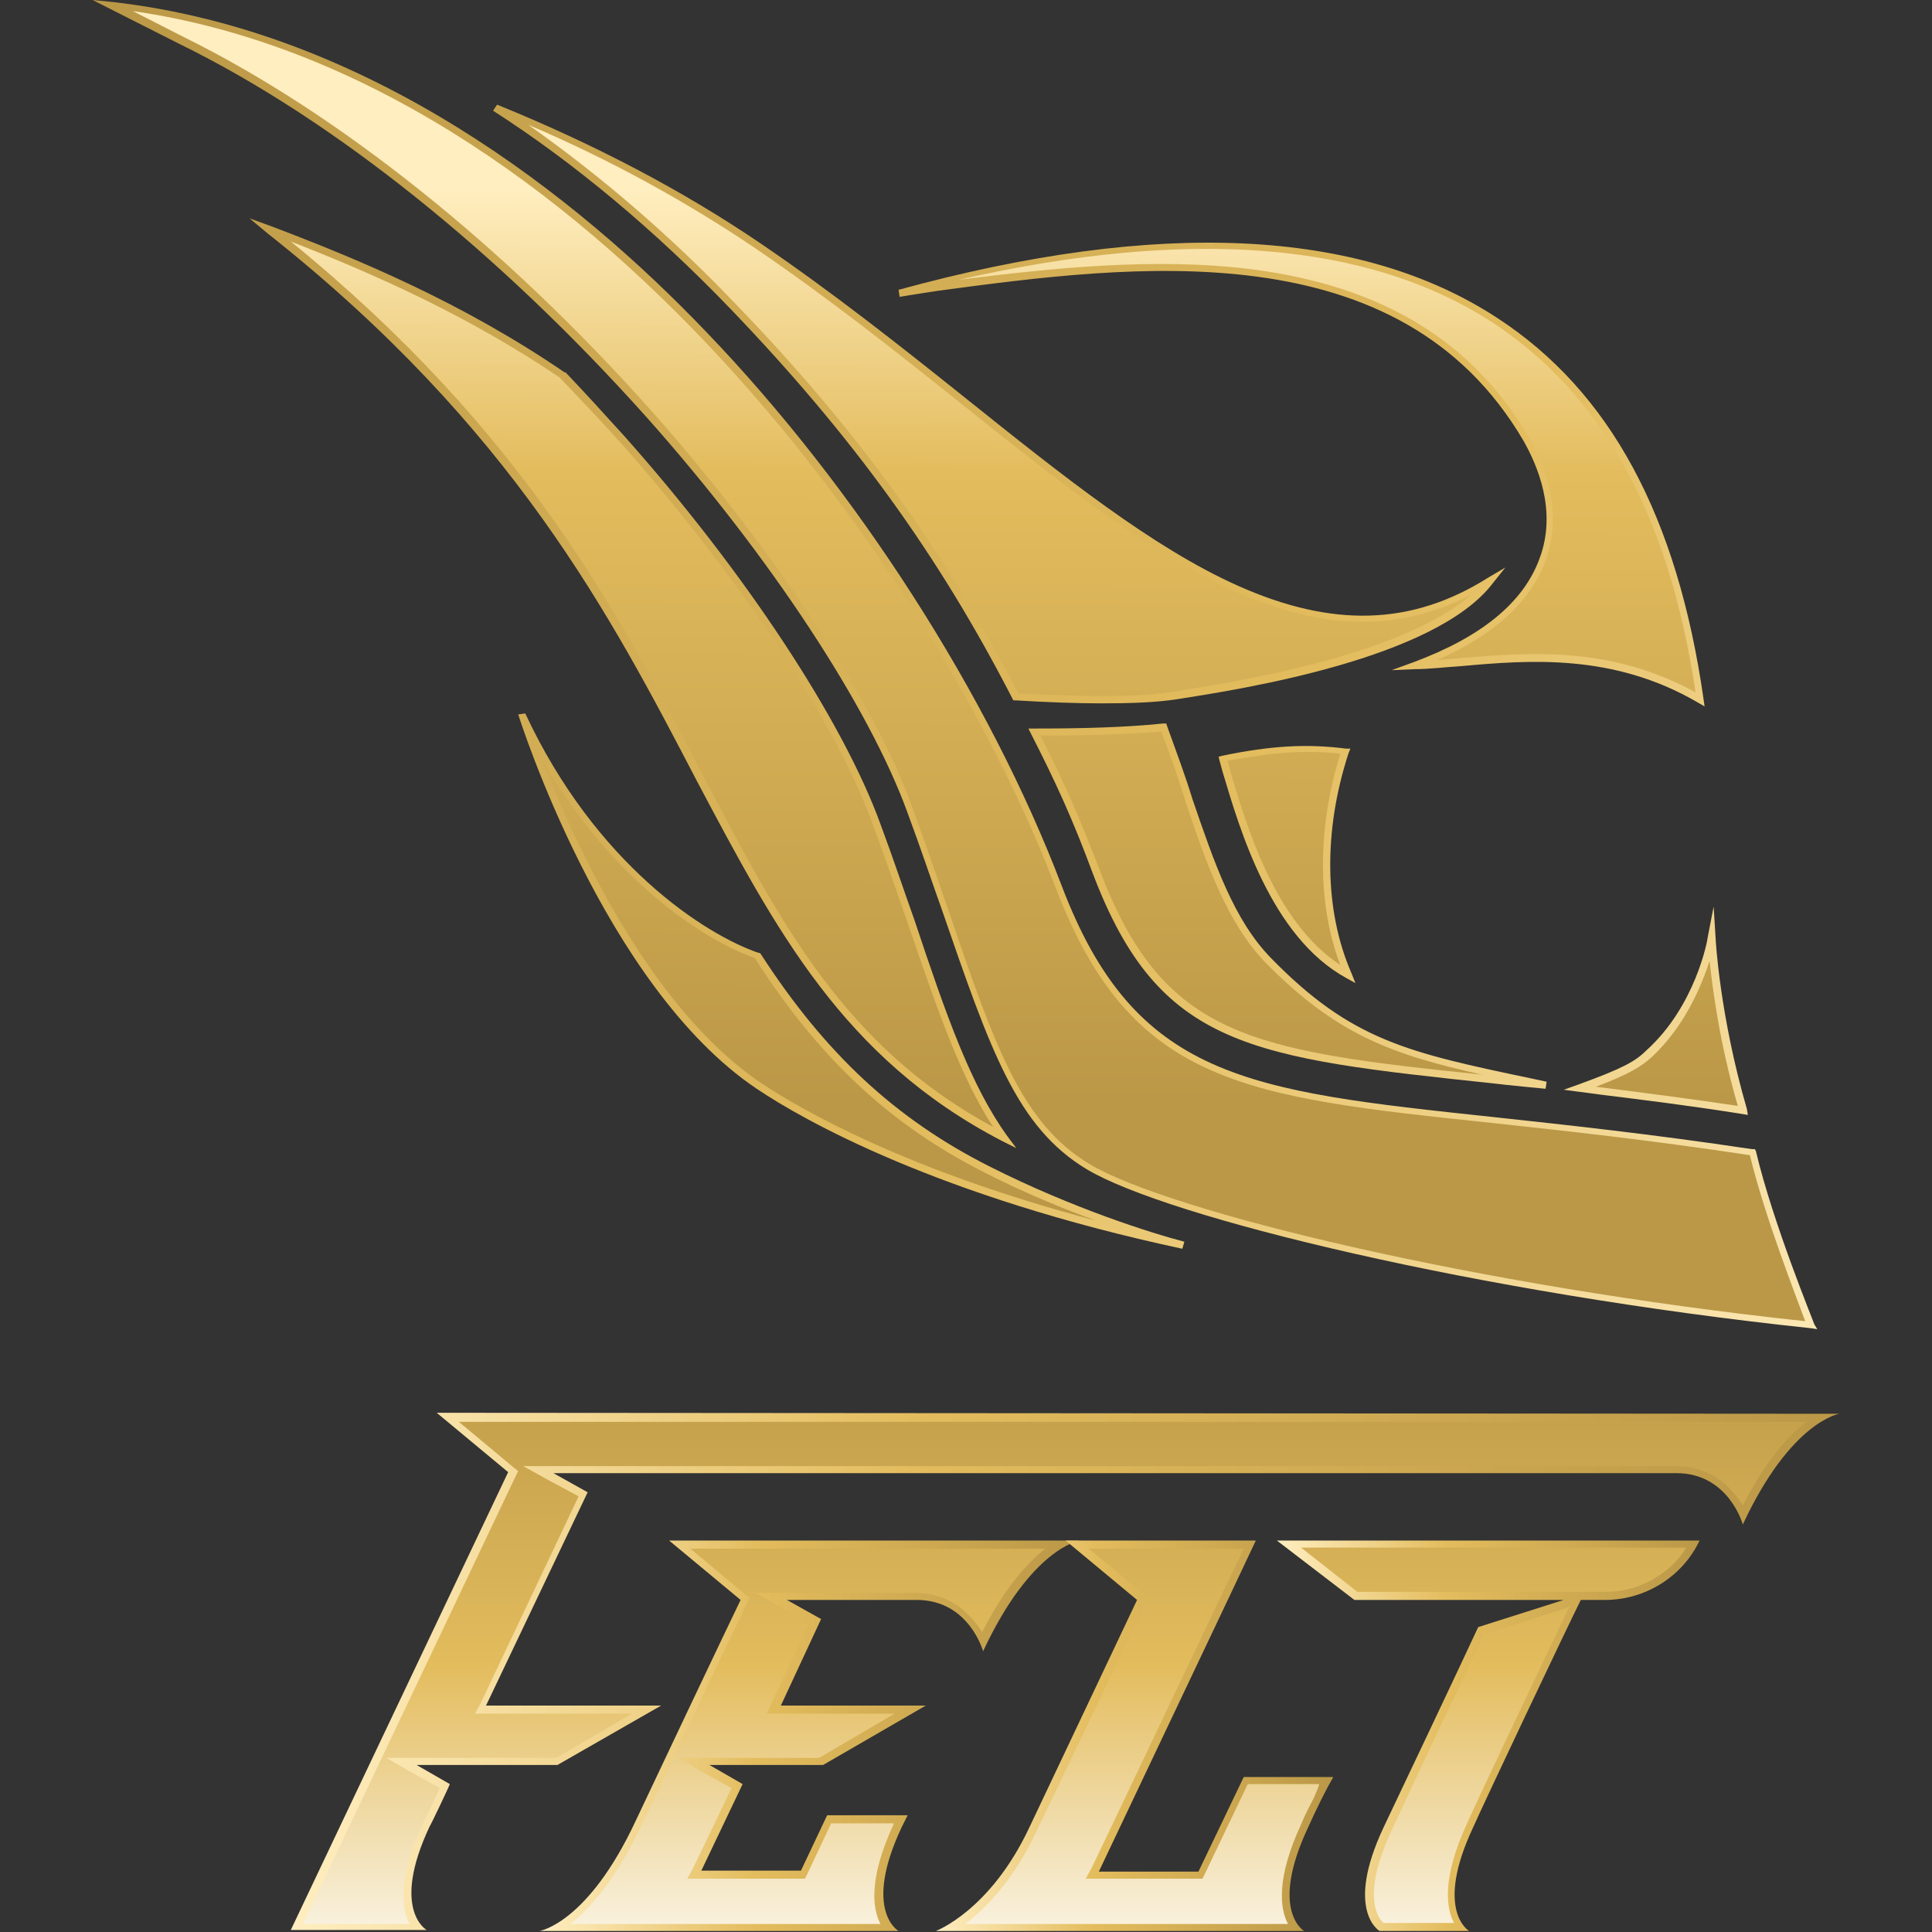 <?xml version="1.0" encoding="utf-8"?>
<!-- Generator: Adobe Illustrator 23.1.0, SVG Export Plug-In . SVG Version: 6.00 Build 0)  -->
<svg version="1.1" id="Layer_1" xmlns="http://www.w3.org/2000/svg" xmlns:xlink="http://www.w3.org/1999/xlink" x="0px" y="0px"
	 width="192px" height="192px" viewBox="0 0 192 192" enable-background="new 0 0 192 192" xml:space="preserve">
<rect x="0" y="0" width="192" height="192" fill="#333333" stroke="none"/>
<g>
	<g>
		
			<linearGradient id="SVGID_1_" gradientUnits="userSpaceOnUse" x1="129.258" y1="189.014" x2="128.975" y2="84.616" gradientTransform="matrix(1 0 0 -1 0 194)">
			<stop  offset="0.134" style="stop-color:#FFEEC0"/>
			<stop  offset="0.402" style="stop-color:#E3BC5D"/>
			<stop  offset="1" style="stop-color:#BB9847"/>
		</linearGradient>
		<path fill="url(#SVGID_1_)" d="M89.4,29.1c18.8-2.4,49-8.1,62.4,14.6c3.6,6.1,5,16.7-11.1,22.5c7.6-0.3,17.7-2.8,28.3,3.3
			C165.6,45.9,152.5,11.8,89.4,29.1z"/>
		
			<linearGradient id="SVGID_2_" gradientUnits="userSpaceOnUse" x1="165.382" y1="188.916" x2="165.098" y2="84.517" gradientTransform="matrix(1 0 0 -1 0 194)">
			<stop  offset="0.134" style="stop-color:#FFEEC0"/>
			<stop  offset="0.402" style="stop-color:#E3BC5D"/>
			<stop  offset="1" style="stop-color:#BB9847"/>
		</linearGradient>
		<path fill="url(#SVGID_2_)" d="M170.1,93.4c0,0-1.2,6.8-6.2,11.3c-1.2,1.1-2.4,1.8-6.9,3.5c4.7,0.6,9.4,1.1,16.1,2.2
			C170.5,100.9,170.1,93.4,170.1,93.4z"/>
		
			<linearGradient id="SVGID_3_" gradientUnits="userSpaceOnUse" x1="98.773" y1="189.097" x2="98.49" y2="84.698" gradientTransform="matrix(1 0 0 -1 0 194)">
			<stop  offset="0.134" style="stop-color:#FFEEC0"/>
			<stop  offset="0.402" style="stop-color:#E3BC5D"/>
			<stop  offset="1" style="stop-color:#BB9847"/>
		</linearGradient>
		<path fill="url(#SVGID_3_)" d="M75.4,24.5c-8.7-5.9-17.7-10.4-26.2-13.8c8.2,5.2,16.1,11.9,23.7,19.8c11.5,12,20.6,24.1,28.1,38.8
			c6.8,0.4,12.1,0.4,15.9-0.1c8.3-1.3,25.9-4.4,31.3-11.5C125.7,71.6,104.5,44.2,75.4,24.5z"/>
		
			<linearGradient id="SVGID_4_" gradientUnits="userSpaceOnUse" x1="128.011" y1="189.018" x2="127.728" y2="84.619" gradientTransform="matrix(1 0 0 -1 0 194)">
			<stop  offset="0.134" style="stop-color:#FFEEC0"/>
			<stop  offset="0.402" style="stop-color:#E3BC5D"/>
			<stop  offset="1" style="stop-color:#BB9847"/>
		</linearGradient>
		<path fill="url(#SVGID_4_)" d="M134,96.8c-2.4-5.5-3.1-13.4-0.3-22.1c-4.4-0.5-8-0.1-12.1,0.7C123.1,80.7,126.1,92.5,134,96.8z"/>
		
			<linearGradient id="SVGID_5_" gradientUnits="userSpaceOnUse" x1="128.484" y1="189.016" x2="128.2" y2="84.618" gradientTransform="matrix(1 0 0 -1 0 194)">
			<stop  offset="0.134" style="stop-color:#FFEEC0"/>
			<stop  offset="0.402" style="stop-color:#E3BC5D"/>
			<stop  offset="1" style="stop-color:#BB9847"/>
		</linearGradient>
		<path fill="url(#SVGID_5_)" d="M115.7,72.4c-4.8,0.5-9.4,0.5-12.8,0.5c2.6,5,4.2,8.9,6.1,13.8c6.5,17.1,15.4,18.1,39.8,20.7
			c0.7,0.1,4.9,0.5,4.9,0.5c-13.2-2.8-19.2-3.8-27.6-12.4C121,90.2,119.2,81.4,115.7,72.4z"/>
		
			<linearGradient id="SVGID_6_" gradientUnits="userSpaceOnUse" x1="95.779" y1="189.105" x2="95.495" y2="84.707" gradientTransform="matrix(1 0 0 -1 0 194)">
			<stop  offset="0.134" style="stop-color:#FFEEC0"/>
			<stop  offset="0.402" style="stop-color:#E3BC5D"/>
			<stop  offset="1" style="stop-color:#BB9847"/>
		</linearGradient>
		<path fill="url(#SVGID_6_)" d="M11.2,0.5c0,0,2,1,6.9,3.5c34.3,16.9,65.2,56.6,72.4,76.7s9.3,30.2,17.6,35.2s39.9,12.4,71.8,15.8
			c0,0-4.1-10-5.8-17.2c-43.4-6.7-59.4-1.2-69-26.4C92.1,53.5,55.9,5.5,11.2,0.5z"/>
		
			<linearGradient id="SVGID_7_" gradientUnits="userSpaceOnUse" x1="63.513" y1="189.193" x2="63.23" y2="84.794" gradientTransform="matrix(1 0 0 -1 0 194)">
			<stop  offset="0.134" style="stop-color:#FFEEC0"/>
			<stop  offset="0.402" style="stop-color:#E3BC5D"/>
			<stop  offset="1" style="stop-color:#BB9847"/>
		</linearGradient>
		<path fill="url(#SVGID_7_)" d="M90.5,91.6c-1-2.9-2.1-6.1-3.4-9.6c-3.6-10.1-13.4-24.8-25.4-38.4c-2-2.2-3.9-4.3-5.9-6.4
			c-10.1-6.9-20.5-11.2-29-14.4C74.1,60.2,67.2,96.2,99.8,113C96.1,108,93.7,101.1,90.5,91.6z"/>
		
			<linearGradient id="SVGID_8_" gradientUnits="userSpaceOnUse" x1="84.959" y1="189.135" x2="84.676" y2="84.736" gradientTransform="matrix(1 0 0 -1 0 194)">
			<stop  offset="0.134" style="stop-color:#FFEEC0"/>
			<stop  offset="0.402" style="stop-color:#E3BC5D"/>
			<stop  offset="1" style="stop-color:#BB9847"/>
		</linearGradient>
		<path fill="url(#SVGID_8_)" d="M98.1,116.2c-10.7-5.4-17.3-12.7-22.8-21.3c-5.7-1.9-16.6-9.3-23.5-24c0,0,8.3,26.8,23.5,37
			c7.2,4.7,21.2,11.4,42.1,15.8C113.5,122.6,105.8,120.1,98.1,116.2z"/>
	</g>
	<g>
		
			<linearGradient id="SVGID_9_" gradientUnits="userSpaceOnUse" x1="215.414" y1="87.441" x2="36.654" y2="228.831" gradientTransform="matrix(1 0 0 -1 0 194)">
			<stop  offset="0" style="stop-color:#FFEEC0"/>
			<stop  offset="0.402" style="stop-color:#E3BC5D"/>
			<stop  offset="1" style="stop-color:#BB9847"/>
		</linearGradient>
		<path fill="url(#SVGID_9_)" d="M93.2,28.9c19.4-2.6,45.9-6.1,58.2,14.9c1.3,2.3,3.4,6.9,1.6,11.7c-1.6,4.4-5.8,7.8-12.5,10.3
			l-2.2,0.8l2.3-0.1c1.4,0,3-0.2,4.6-0.3c6.7-0.6,15.1-1.3,23.5,3.6l0.7,0.4l-0.1-0.7c-2.6-18.2-9.3-30.6-20.5-37.9
			c-13.6-8.9-33.6-9.9-59.5-2.8l0.1,0.7C90.6,29.3,91.9,29.1,93.2,28.9z M148.4,32.1c10.9,7.2,17.5,19.2,20.1,36.7
			c-5.5-3-10.8-3.8-15.8-3.8c-2.7,0-5.2,0.2-7.6,0.4c-0.8,0.1-1.5,0.1-2.3,0.2c5.7-2.5,9.3-5.8,10.8-9.9c1.4-3.8,0.7-8.3-1.7-12.3
			c-5.6-9.5-14.5-14.9-27.2-16.6c-9.9-1.3-20.5-0.1-29.4,1C118.2,22.6,136,24,148.4,32.1z"/>
		
			<linearGradient id="SVGID_10_" gradientUnits="userSpaceOnUse" x1="198.765" y1="66.391" x2="20.005" y2="207.781" gradientTransform="matrix(1 0 0 -1 0 194)">
			<stop  offset="0" style="stop-color:#FFEEC0"/>
			<stop  offset="0.402" style="stop-color:#E3BC5D"/>
			<stop  offset="1" style="stop-color:#BB9847"/>
		</linearGradient>
		<path fill="url(#SVGID_10_)" d="M163.6,104.4c-1.1,1.1-2.4,1.8-6.8,3.4l-1.4,0.5l3.8,0.5c4,0.5,8.2,1,13.9,1.9l0.6,0.1l-0.1-0.6
			c-2.7-9.3-3.1-16.8-3.1-16.9l-0.2-3.2l-0.6,3.1C169.7,93.4,168.5,100,163.6,104.4z M169.9,95.5c0.3,2.8,1,8.2,2.8,14.4
			c-5.4-0.8-9.4-1.3-13.3-1.8l-0.8-0.1c3.4-1.3,4.5-2,5.6-3C167.5,101.9,169.1,97.9,169.9,95.5z"/>
		
			<linearGradient id="SVGID_11_" gradientUnits="userSpaceOnUse" x1="201.906" y1="70.363" x2="23.146" y2="211.752" gradientTransform="matrix(1 0 0 -1 0 194)">
			<stop  offset="0" style="stop-color:#FFEEC0"/>
			<stop  offset="0.402" style="stop-color:#E3BC5D"/>
			<stop  offset="1" style="stop-color:#BB9847"/>
		</linearGradient>
		<path fill="url(#SVGID_11_)" d="M72.6,30.7c12.1,12.6,20.7,24.5,28,38.7l0.1,0.2h0.2c3.3,0.2,6.2,0.3,8.6,0.3c3,0,5.4-0.1,7.4-0.4
			c6.4-1,25.8-4,31.5-11.6l1.2-1.5l-1.7,1c-7.6,4.8-15.5,5-24.9,0.8c-8.5-3.8-17.5-11-27-18.6c-6.5-5.2-13.2-10.5-20.4-15.4
			c-7.8-5.3-16.6-9.9-26.2-13.8L49,11C57.1,16.2,65.1,22.9,72.6,30.7z M52.5,12.4c8.2,3.5,15.8,7.7,22.6,12.3
			c7.2,4.9,13.9,10.2,20.4,15.4c18.4,14.7,34.4,27.4,50.7,19c-7,6.1-23.6,8.7-29.4,9.6c-3.5,0.6-8.3,0.6-15.6,0.2
			c-7.2-14-16.1-26.3-28.1-38.7C66.5,23.3,59.6,17.4,52.5,12.4z"/>
		
			<linearGradient id="SVGID_12_" gradientUnits="userSpaceOnUse" x1="194.149" y1="60.556" x2="15.389" y2="201.945" gradientTransform="matrix(1 0 0 -1 0 194)">
			<stop  offset="0" style="stop-color:#FFEEC0"/>
			<stop  offset="0.402" style="stop-color:#E3BC5D"/>
			<stop  offset="1" style="stop-color:#BB9847"/>
		</linearGradient>
		<path fill="url(#SVGID_12_)" d="M134.2,74.4l-0.4,0c-3.9-0.5-7.5-0.3-12.3,0.7l-0.4,0.1l0.1,0.4c0.1,0.4,0.2,0.7,0.3,1.1
			c1.7,5.7,4.8,16.4,12.3,20.5l0.9,0.5l-0.4-1c-2.7-6.2-2.8-14.1-0.3-21.8L134.2,74.4z M133.2,95.9c-6.6-4.3-9.4-14.1-11-19.5
			c-0.1-0.3-0.1-0.5-0.2-0.8c4.3-0.8,7.6-1.1,11.2-0.7C130.9,82.3,130.9,89.9,133.2,95.9z"/>
		
			<linearGradient id="SVGID_13_" gradientUnits="userSpaceOnUse" x1="187.381" y1="51.999" x2="8.622" y2="193.389" gradientTransform="matrix(1 0 0 -1 0 194)">
			<stop  offset="0" style="stop-color:#FFEEC0"/>
			<stop  offset="0.402" style="stop-color:#E3BC5D"/>
			<stop  offset="1" style="stop-color:#BB9847"/>
		</linearGradient>
		<path fill="url(#SVGID_13_)" d="M116,72.2l-0.1-0.3l-0.3,0c-3.9,0.4-8.2,0.5-12.8,0.5h-0.6l0.3,0.6c2.4,4.7,4.1,8.4,6.1,13.8
			c6.6,17.4,15.7,18.3,40.1,20.9c0.7,0.1,4.9,0.5,4.9,0.5l0.1-0.7l-1.4-0.3c-12.4-2.6-18-3.8-26-12c-3.7-3.8-5.6-9.4-7.8-15.8
			C117.8,77.1,116.9,74.7,116,72.2z M147.3,106.8c-23-2.4-31.7-3.7-38-20.3c-2-5.2-3.6-8.9-5.9-13.4c4.3,0,8.3-0.1,12-0.4
			c0.9,2.3,1.7,4.6,2.4,6.9c2.1,6.3,4.2,12.2,8,16.1C132.8,102.8,138.3,104.8,147.3,106.8z"/>
		
			<linearGradient id="SVGID_14_" gradientUnits="userSpaceOnUse" x1="182.671" y1="46.043" x2="3.911" y2="187.433" gradientTransform="matrix(1 0 0 -1 0 194)">
			<stop  offset="0" style="stop-color:#FFEEC0"/>
			<stop  offset="0.402" style="stop-color:#E3BC5D"/>
			<stop  offset="1" style="stop-color:#BB9847"/>
		</linearGradient>
		<path fill="url(#SVGID_14_)" d="M180.3,131.6c0-0.1-4.1-10-5.8-17.2l-0.1-0.2l-0.3,0c-10-1.5-18.4-2.4-25.8-3.2
			c-24.4-2.6-35.5-3.8-42.8-23c-7.2-18.9-20.4-39.5-35.3-55C57.4,19.6,36.7,3.1,11.2,0.2L9.2,0l8.7,4.4c15.3,7.5,31.7,20.7,46.3,37
			c12.3,13.8,22.2,28.9,26,39.4c1.3,3.5,2.4,6.8,3.4,9.6c4.8,13.9,7.4,21.6,14.4,25.8c8,4.8,38.9,12.3,72,15.8l0.6,0.1L180.3,131.6z
			 M108.3,115.7c-6.8-4.1-9.4-11.6-14.1-25.4c-1-2.9-2.1-6.1-3.4-9.7C87.1,70,77.1,54.8,64.8,40.9C50.2,24.5,33.7,11.3,18.3,3.7
			l-5.1-2.6c45.1,6.5,80.1,56.5,91.7,87.1c7.5,19.6,18.7,20.8,43.4,23.4c7.4,0.8,15.7,1.7,25.6,3.2c1.5,6.2,4.7,14.3,5.5,16.5
			C146.6,127.8,116.2,120.4,108.3,115.7z"/>
		
			<linearGradient id="SVGID_15_" gradientUnits="userSpaceOnUse" x1="177.437" y1="39.426" x2="-1.323" y2="180.816" gradientTransform="matrix(1 0 0 -1 0 194)">
			<stop  offset="0" style="stop-color:#FFEEC0"/>
			<stop  offset="0.402" style="stop-color:#E3BC5D"/>
			<stop  offset="1" style="stop-color:#BB9847"/>
		</linearGradient>
		<path fill="url(#SVGID_15_)" d="M99.6,113.4l1.4,0.7l-0.9-1.2c-3.6-5-6-11.8-9.2-21.4c-1-2.8-2.1-6.1-3.4-9.6
			c-3.7-10.2-13.4-25-25.4-38.5c-1.9-2.1-3.9-4.3-5.9-6.4l-0.1,0C46,30.1,35.7,25.8,27,22.5l-2.2-0.8l1.8,1.5
			c24.4,19.3,34.1,38,42.7,54.5C77.1,92.4,83.8,105.2,99.6,113.4z M28.9,24c8.2,3.2,17.5,7.3,26.7,13.5c2,2.1,4,4.2,5.9,6.3
			c12,13.5,21.7,28.2,25.3,38.3c1.3,3.5,2.4,6.8,3.4,9.6c3,8.8,5.3,15.4,8.5,20.3C83.9,104,77.5,91.6,70,77.3
			C61.6,61.1,52.1,42.9,28.9,24z"/>
		
			<linearGradient id="SVGID_16_" gradientUnits="userSpaceOnUse" x1="165.292" y1="24.071" x2="-13.468" y2="165.461" gradientTransform="matrix(1 0 0 -1 0 194)">
			<stop  offset="0" style="stop-color:#FFEEC0"/>
			<stop  offset="0.402" style="stop-color:#E3BC5D"/>
			<stop  offset="1" style="stop-color:#BB9847"/>
		</linearGradient>
		<path fill="url(#SVGID_16_)" d="M75.6,94.8l-0.1-0.1l-0.1,0c-5.3-1.8-16.2-8.8-23.2-23.8L51.5,71c0.1,0.3,8.5,27,23.7,37.2
			c4.6,3.1,18,10.7,42.3,15.9l0.2-0.7c-3.1-0.8-11.1-3.3-19.4-7.5C89,111.2,82,104.7,75.6,94.8z M75.6,107.6
			c-11-7.4-18.5-23.8-21.7-32c7,12,16.2,17.9,21.1,19.6c6.4,10,13.5,16.6,22.8,21.3c3.9,2,7.8,3.6,11.1,4.8
			C90.3,116.4,79.6,110.3,75.6,107.6z"/>
	</g>
	<g>
		
			<linearGradient id="SVGID_17_" gradientUnits="userSpaceOnUse" x1="28.913" y1="27.757" x2="182.83" y2="27.757" gradientTransform="matrix(1 0 0 -1 0 194)">
			<stop  offset="0" style="stop-color:#FFEEC0"/>
			<stop  offset="0.402" style="stop-color:#E3BC5D"/>
			<stop  offset="1" style="stop-color:#BB9847"/>
		</linearGradient>
		<path fill="url(#SVGID_17_)" d="M182.8,140.5c0,0-4.8,0.7-9.6,11c0,0-1.4-5.1-6.6-5.1c-7.9,0-105.8,0-111.6,0l3.4,1.9l-10.1,21.2
			h17.4l-10.3,5.9H41.4l3.3,1.9c0,0.1-1.9,4.1-2,4.2c-3.9,8.3-0.3,10.3-0.3,10.3c-1.9,0-11.6,0-13.5,0l21.6-45.5l-7.1-5.9
			L182.8,140.5L182.8,140.5z"/>
		
			<linearGradient id="SVGID_18_" gradientUnits="userSpaceOnUse" x1="53.563" y1="21.466" x2="107.255" y2="21.466" gradientTransform="matrix(1 0 0 -1 0 194)">
			<stop  offset="0" style="stop-color:#FFEEC0"/>
			<stop  offset="0.402" style="stop-color:#E3BC5D"/>
			<stop  offset="1" style="stop-color:#BB9847"/>
		</linearGradient>
		<path fill="url(#SVGID_18_)" d="M107.3,153.1c0,0-4.8,0.7-9.6,11c0,0-1.4-5.1-6.6-5.1c-7.8,0-7.2,0-12.9,0l3.4,1.9l-4,8.6h14.4
			l-10.2,5.9H70.5l3.3,1.9l-4.1,8.6h9.9l2.6-5.5h8l-0.6,1.2c-3.9,8.3-0.3,10.3-0.3,10.3H53.6c0,0,4.8-0.7,9.6-11
			c0.6-1.3,9.8-20.7,10.4-21.9l-7.1-5.9L107.3,153.1L107.3,153.1z"/>
		
			<linearGradient id="SVGID_19_" gradientUnits="userSpaceOnUse" x1="92.937" y1="21.466" x2="132.385" y2="21.466" gradientTransform="matrix(1 0 0 -1 0 194)">
			<stop  offset="0" style="stop-color:#FFEEC0"/>
			<stop  offset="0.402" style="stop-color:#E3BC5D"/>
			<stop  offset="1" style="stop-color:#BB9847"/>
		</linearGradient>
		<path fill="url(#SVGID_19_)" d="M130,181.6c-3.9,8.3-0.4,10.3-0.4,10.3c-1.7,0-34.7,0-36.6,0c0,0,5.4-2,9.3-10.3l10.7-22.6
			l-7.1-5.9c2.8,0,16.1,0,18.9,0c-0.3,0.7-14.9,31.4-15.6,32.9h9.9l4.5-9.4h8.9C131.8,177.8,130.9,179.6,130,181.6z"/>
		
			<linearGradient id="SVGID_20_" gradientUnits="userSpaceOnUse" x1="126.998" y1="21.466" x2="168.918" y2="21.466" gradientTransform="matrix(1 0 0 -1 0 194)">
			<stop  offset="0" style="stop-color:#FFEEC0"/>
			<stop  offset="0.402" style="stop-color:#E3BC5D"/>
			<stop  offset="1" style="stop-color:#BB9847"/>
		</linearGradient>
		<path fill="url(#SVGID_20_)" d="M168.9,153.1L168.9,153.1c-1.7,3.6-5.4,5.9-9.4,5.9h-2.4c-1.4,2.8-9.6,20.1-10.7,22.6
			c-3.9,8.3-0.4,10.3-0.4,10.3h-8.9c0,0-3.5-2,0.4-10.3c1.2-2.5,8.3-17.5,9.4-19.9l8.5-2.7h-20.8l-7.7-5.9H168.9z"/>
	</g>
	<g>
		
			<linearGradient id="SVGID_21_" gradientUnits="userSpaceOnUse" x1="104.893" y1="-10.711" x2="104.893" y2="61.497" gradientTransform="matrix(1 0 0 -1 0 194)">
			<stop  offset="9.217878e-02" style="stop-color:#FFFFFF"/>
			<stop  offset="0.542" style="stop-color:#E3BC5D"/>
			<stop  offset="1" style="stop-color:#BB9847"/>
		</linearGradient>
		<path fill="url(#SVGID_21_)" d="M45.6,141.3l5.4,4.5l0.5,0.4l-0.3,0.6l-21.1,44.4h10.6c-0.8-1.5-1.2-4.5,1.3-9.9
			c0.1-0.2,1.2-2.4,1.7-3.6l-2.7-1.5l-2.6-1.5h3h13.9l7.5-4.4H48.5h-1.3l0.6-1.1l9.7-20.5l-2.8-1.5l-2.7-1.5h3h111.6
			c3.4,0,5.5,2.1,6.6,3.9c2.3-4.5,4.6-7,6.3-8.3L45.6,141.3L45.6,141.3z"/>
		
			<linearGradient id="SVGID_22_" gradientUnits="userSpaceOnUse" x1="80.391" y1="-10.711" x2="80.391" y2="61.497" gradientTransform="matrix(1 0 0 -1 0 194)">
			<stop  offset="9.217878e-02" style="stop-color:#FFFFFF"/>
			<stop  offset="0.542" style="stop-color:#E3BC5D"/>
			<stop  offset="1" style="stop-color:#BB9847"/>
		</linearGradient>
		<path fill="url(#SVGID_22_)" d="M68.6,153.9l5.4,4.5l0.5,0.4l-0.3,0.6c-0.2,0.5-1.7,3.5-3.5,7.3c-2.9,6.2-6.5,13.8-6.9,14.6
			c-2.6,5.5-5.2,8.4-7.1,9.9h30.8c-0.8-1.5-1.2-4.5,1.3-9.9l0-0.1h-6.2l-2.4,5.1l-0.2,0.4h-0.5h-9.9h-1.3l0.6-1.1l3.8-7.9l-2.7-1.5
			l-2.6-1.5h3h11l7.5-4.4H77.5h-1.3l0.5-1.1l3.7-7.9l-2.7-1.5l-2.6-1.5h3h12.9c3.4,0,5.5,2.1,6.6,3.9c2.3-4.5,4.6-7,6.3-8.3
			L68.6,153.9L68.6,153.9z"/>
		
			<linearGradient id="SVGID_23_" gradientUnits="userSpaceOnUse" x1="113.491" y1="-10.711" x2="113.491" y2="61.497" gradientTransform="matrix(1 0 0 -1 0 194)">
			<stop  offset="9.217878e-02" style="stop-color:#FFFFFF"/>
			<stop  offset="0.542" style="stop-color:#E3BC5D"/>
			<stop  offset="1" style="stop-color:#BB9847"/>
		</linearGradient>
		<path fill="url(#SVGID_23_)" d="M131.1,177.3H124l-4.3,9l-0.2,0.4H119h-9.8h-1.3l0.6-1.1c0.7-1.4,12.4-26.1,15.1-31.7h-15.4
			l5.4,4.5l0.5,0.4l-0.3,0.6L103,182c-2.3,4.9-5.1,7.7-7.1,9.2H128c-0.8-1.5-1.2-4.5,1.3-9.9c0.4-1,0.9-1.9,1.3-2.7
			C130.8,178.1,131,177.7,131.1,177.3z"/>
		<g>
			
				<linearGradient id="SVGID_24_" gradientUnits="userSpaceOnUse" x1="146.243" y1="-10.711" x2="146.243" y2="61.497" gradientTransform="matrix(1 0 0 -1 0 194)">
				<stop  offset="9.217878e-02" style="stop-color:#FFFFFF"/>
				<stop  offset="0.542" style="stop-color:#E3BC5D"/>
				<stop  offset="1" style="stop-color:#BB9847"/>
			</linearGradient>
			<path fill="url(#SVGID_24_)" d="M155.7,159.8l-8.2,2.6l-1.2,2.5c-2.5,5.2-7.1,15-8,17c-3,6.4-1.4,8.7-0.8,9.2h7
				c-0.8-1.5-1.2-4.5,1.3-9.9c1-2.3,8-17,10.2-21.6L155.7,159.8z"/>
			
				<linearGradient id="SVGID_25_" gradientUnits="userSpaceOnUse" x1="148.456" y1="-10.711" x2="148.456" y2="61.497" gradientTransform="matrix(1 0 0 -1 0 194)">
				<stop  offset="9.217878e-02" style="stop-color:#FFFFFF"/>
				<stop  offset="0.542" style="stop-color:#E3BC5D"/>
				<stop  offset="1" style="stop-color:#BB9847"/>
			</linearGradient>
			<path fill="url(#SVGID_25_)" d="M155.4,158.2h1.3h0.5h2.4c3.2,0,6.3-1.7,8-4.4h-38.3l5.6,4.4H155.4z"/>
		</g>
	</g>
</g>
</svg>
